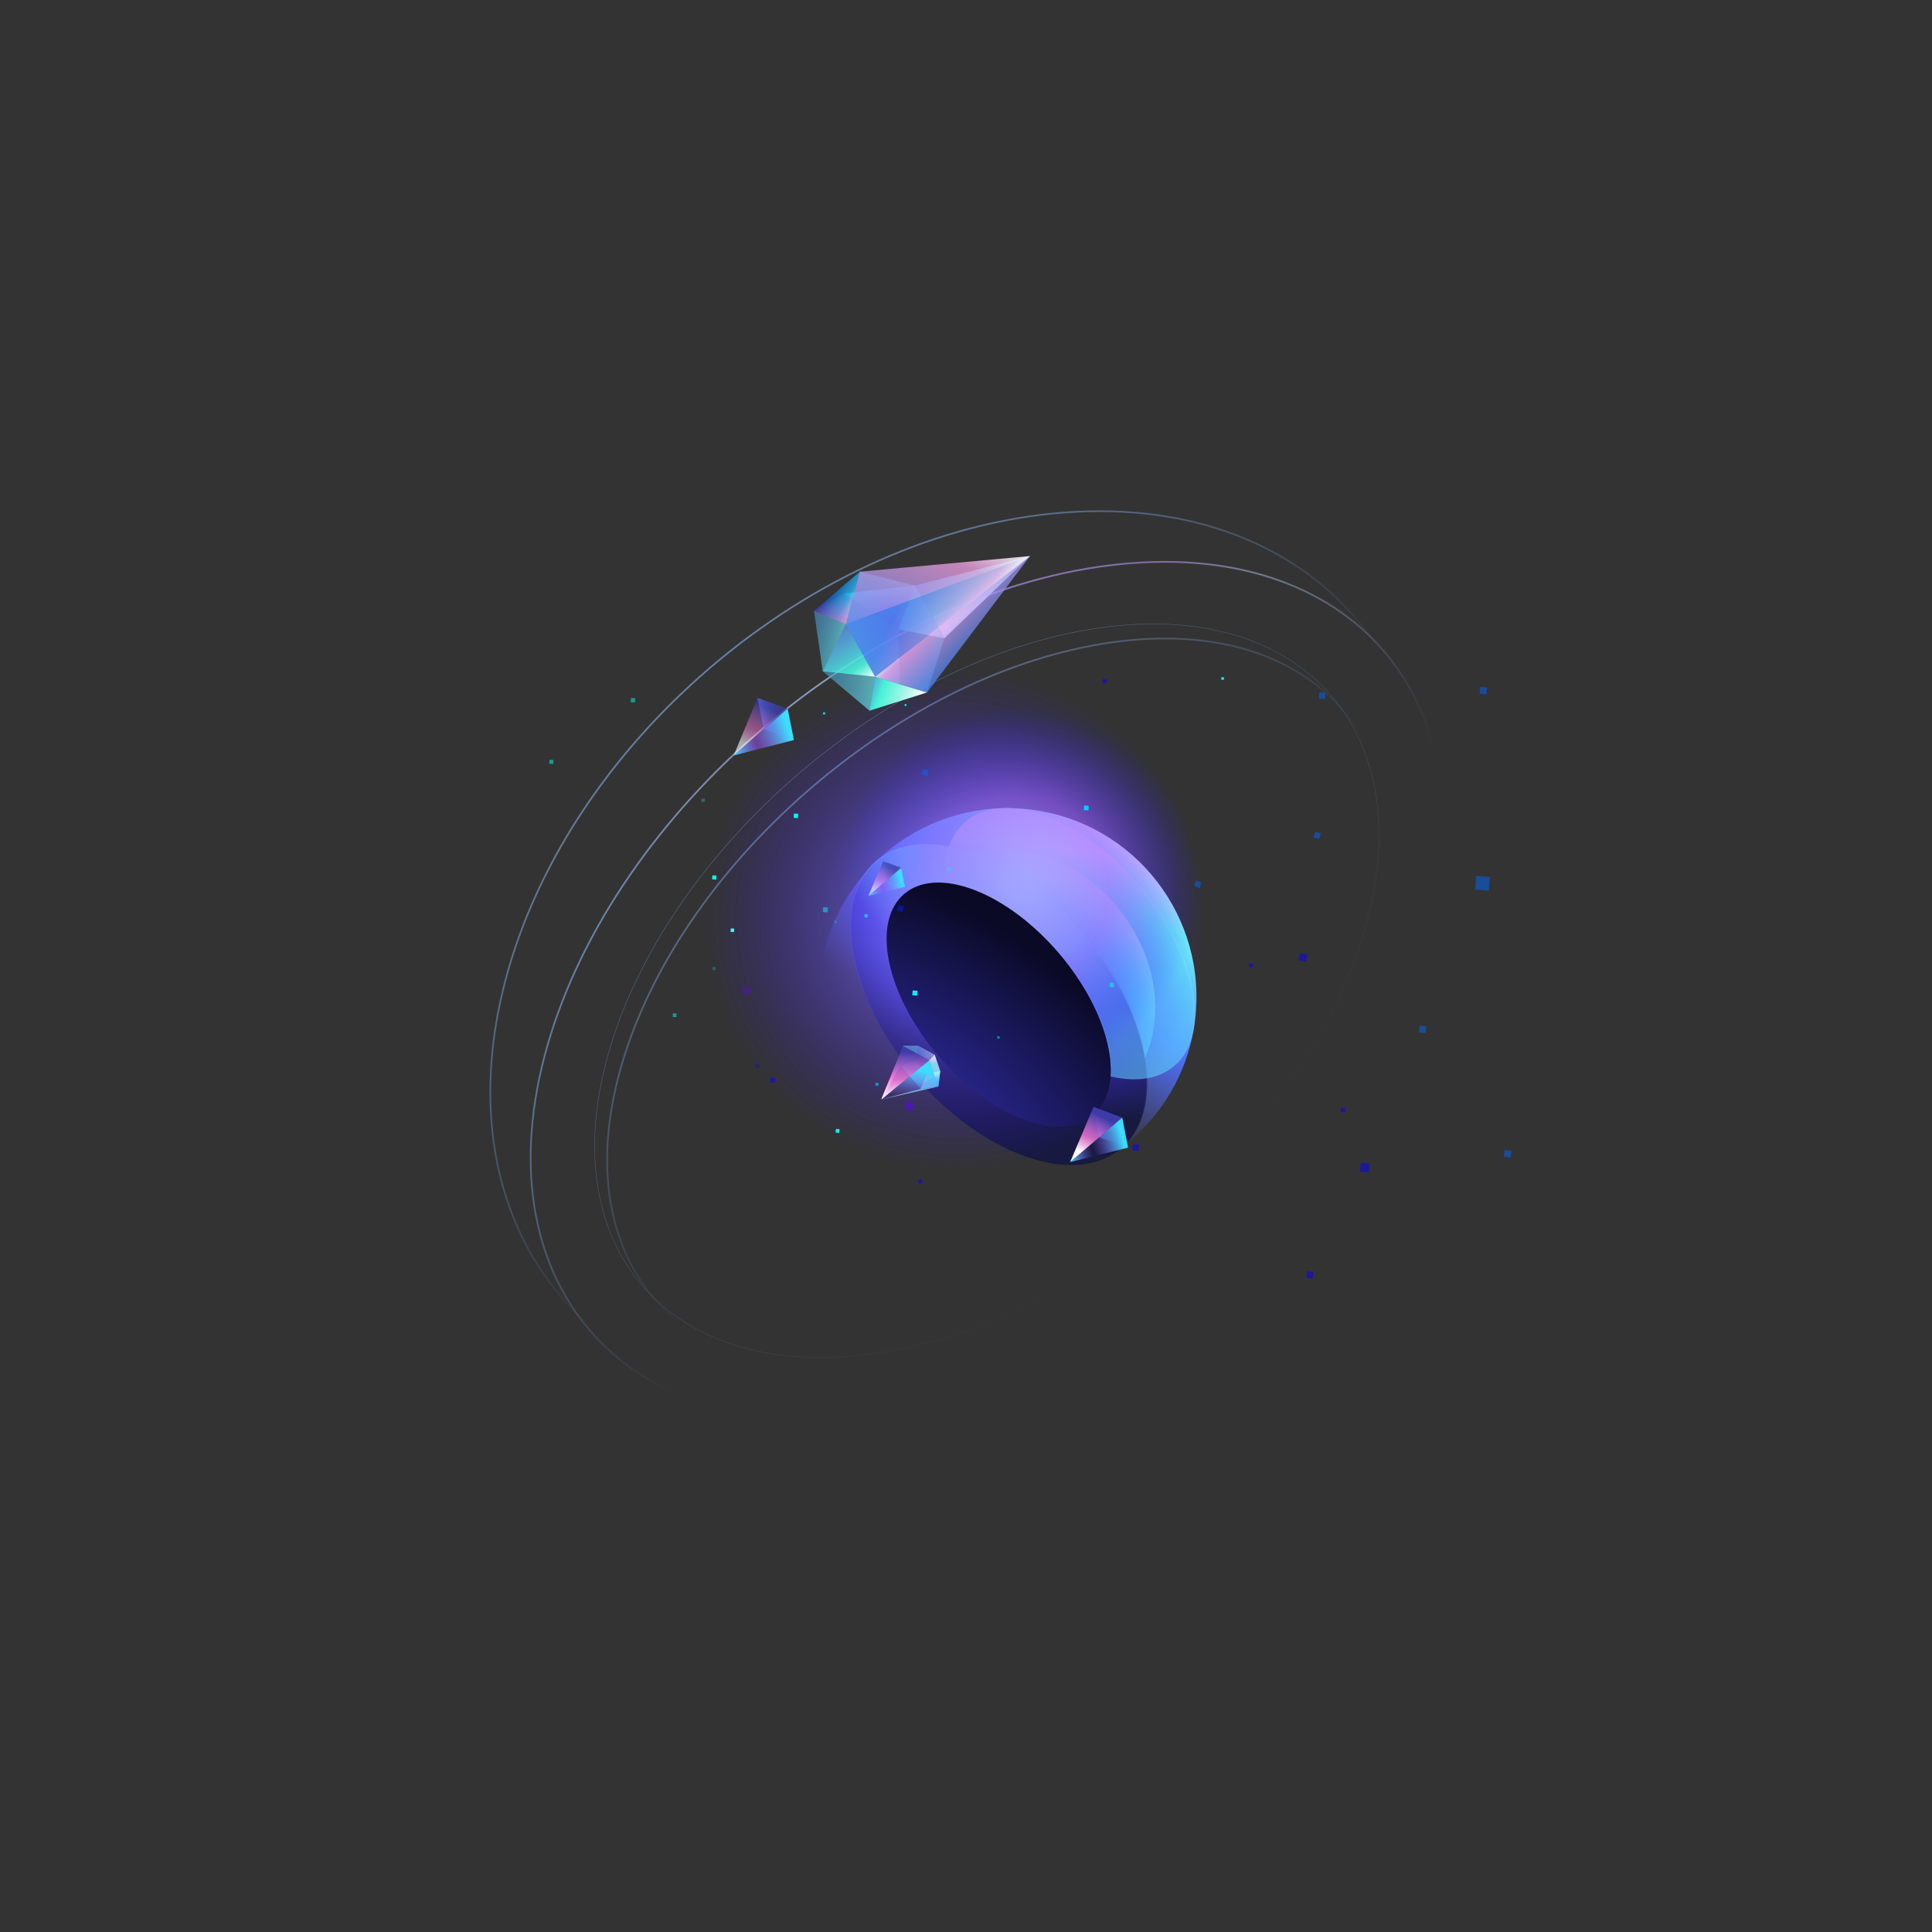 <svg width="1472" height="1472" viewBox="0 0 1472 1472" fill="none" xmlns="http://www.w3.org/2000/svg">
<rect x="0" y="0" width="1472" height="1472" fill="#333333" stroke="none"/>
<path d="M911.125 770.916C904.894 850.15 835.61 909.33 756.377 903.099C677.143 896.867 617.963 827.584 624.194 748.35C630.426 669.116 699.709 609.936 778.943 616.168C858.177 622.399 917.357 691.683 911.125 770.916Z" fill="url(#paint0_linear_67_349)"/>
<path d="M880.165 766.641C880.797 823.047 836.226 861.119 780.612 851.677C724.998 842.235 679.402 788.854 678.77 732.448C678.138 676.042 722.709 637.97 778.323 647.413C833.937 656.855 879.533 710.235 880.165 766.641Z" fill="url(#paint1_radial_67_349)"/>
<path d="M872.075 804.271C883.67 868.278 843.289 902.77 781.882 881.311C720.475 859.853 661.295 790.569 649.7 726.562C638.105 662.555 678.485 628.063 739.893 649.522C801.3 670.981 860.48 740.264 872.075 804.271Z" fill="url(#paint2_radial_67_349)"/>
<path d="M871.693 804.34C877.476 836.262 870.283 860.724 854.102 874.545C837.922 888.366 812.636 891.647 782.01 880.945C751.386 870.243 721.294 847.606 697.407 819.64C673.519 791.675 655.864 758.413 650.082 726.493C644.299 694.571 651.492 670.109 667.673 656.288C683.853 642.467 709.139 639.186 739.765 649.888C770.388 660.59 800.481 683.227 824.368 711.193C848.256 739.159 865.911 772.42 871.693 804.34Z" stroke="url(#paint3_linear_67_349)" stroke-opacity="0.2" stroke-width="0.776"/>
<mask id="path-5-inside-1_67_349" fill="white">
<path fill-rule="evenodd" clip-rule="evenodd" d="M846.139 820.082C846.597 813.259 846.003 805.642 844.243 797.329C834.032 749.105 788.437 695.725 742.402 678.101C734.466 675.063 727.036 673.285 720.224 672.672C716.715 626.9 748.643 604.191 796.106 621.542C847.631 640.379 897.952 699.291 908.502 753.126C918.22 802.719 890.799 830.704 846.139 820.082Z"/>
</mask>
<path fill-rule="evenodd" clip-rule="evenodd" d="M846.139 820.082C846.597 813.259 846.003 805.642 844.243 797.329C834.032 749.105 788.437 695.725 742.402 678.101C734.466 675.063 727.036 673.285 720.224 672.672C716.715 626.9 748.643 604.191 796.106 621.542C847.631 640.379 897.952 699.291 908.502 753.126C918.22 802.719 890.799 830.704 846.139 820.082Z" fill="url(#paint4_linear_67_349)"/>
<path d="M844.243 797.329L845.003 797.168L844.243 797.329ZM846.139 820.082L845.364 820.03L845.32 820.686L845.959 820.838L846.139 820.082ZM742.402 678.101L742.68 677.376L742.402 678.101ZM720.224 672.672L719.45 672.731L719.5 673.386L720.155 673.445L720.224 672.672ZM796.106 621.542L796.373 620.813L796.106 621.542ZM908.502 753.126L907.74 753.275L908.502 753.126ZM843.484 797.489C845.232 805.744 845.817 813.289 845.364 820.03L846.913 820.135C847.377 813.228 846.775 805.539 845.003 797.168L843.484 797.489ZM742.124 678.826C764.991 687.58 787.797 705.239 806.166 726.744C824.535 748.249 838.412 773.536 843.484 797.489L845.003 797.168C839.864 772.898 825.837 747.382 807.347 725.735C788.857 704.089 765.848 686.245 742.68 677.376L742.124 678.826ZM720.155 673.445C726.884 674.051 734.244 675.809 742.124 678.826L742.68 677.376C734.688 674.316 727.188 672.519 720.294 671.898L720.155 673.445ZM720.998 672.612C719.258 649.909 726.31 633.103 739.489 624.076C752.685 615.039 772.246 613.646 795.84 622.272L796.373 620.813C772.504 612.087 752.368 613.374 738.612 622.795C724.838 632.229 717.681 649.663 719.45 672.731L720.998 672.612ZM795.84 622.272C821.446 631.633 846.803 650.976 867.079 674.714C887.355 698.452 902.497 726.52 907.74 753.275L909.263 752.977C903.957 725.897 888.663 697.591 868.26 673.705C847.857 649.819 822.291 630.288 796.373 620.813L795.84 622.272ZM907.74 753.275C912.571 777.928 908.138 797.03 897.148 808.651C886.172 820.257 868.47 824.596 846.318 819.327L845.959 820.838C868.467 826.191 886.805 821.848 898.276 809.718C909.732 797.604 914.151 777.917 909.263 752.977L907.74 753.275Z" fill="url(#paint5_linear_67_349)" fill-opacity="0.3" mask="url(#path-5-inside-1_67_349)"/>
<g style="mix-blend-mode:lighten">
<ellipse cx="765.908" cy="684.685" rx="175.76" ry="171.194" transform="rotate(-130.503 765.908 684.685)" fill="url(#paint6_radial_67_349)" fill-opacity="0.6"/>
</g>
<g style="mix-blend-mode:lighten">
<path d="M557.857 527.727C659.249 441.12 811.892 453.386 898.793 555.123C985.695 656.861 973.947 809.544 872.555 896.151C771.162 982.757 618.52 970.491 531.619 868.754C444.717 767.016 456.465 614.333 557.857 527.727Z" fill="url(#paint7_radial_67_349)" fill-opacity="0.8"/>
</g>
<path d="M844.24 797.328C854.451 845.552 825.41 870.358 779.375 852.734C733.341 835.11 687.745 781.729 677.534 733.506C667.323 685.282 696.364 660.476 742.399 678.1C788.433 695.724 834.029 749.104 844.24 797.328Z" fill="url(#paint8_radial_67_349)"/>
<path d="M675.505 1041.29C596.556 1052.59 534.739 1031.92 498.52 989.523C462.302 947.121 451.55 882.833 475.058 806.621C498.566 730.406 551.868 656.785 619.068 599.384C686.269 541.983 767.317 500.847 846.27 489.542C925.22 478.238 987.036 498.907 1023.25 541.309C1059.47 583.711 1070.22 647.999 1046.72 724.21C1023.21 800.426 969.908 874.047 902.707 931.447C835.507 988.848 754.458 1029.99 675.505 1041.29Z" stroke="url(#paint9_linear_67_349)" stroke-width="1.294"/>
<path d="M666.556 1031.24C587.486 1042.56 525.47 1021.87 489.105 979.298C452.739 936.724 441.997 872.236 465.541 795.908C489.084 719.579 542.452 645.879 609.709 588.43C676.967 530.981 758.103 489.79 837.174 478.469C916.244 467.147 978.26 487.838 1014.63 530.412C1050.99 572.986 1061.73 637.474 1038.19 713.802C1014.65 790.131 961.278 863.831 894.021 921.28C826.764 978.73 745.627 1019.92 666.556 1031.24Z" stroke="url(#paint10_linear_67_349)" stroke-width="0.259"/>
<path d="M658.398 1078.97C565.948 1090.4 492.799 1064.45 449.186 1013.39C405.573 962.334 391.381 886.028 417.125 796.502C442.871 706.97 503.67 621.242 581.183 555.033C658.696 488.823 752.875 442.174 845.331 430.741C937.781 419.309 1010.93 445.254 1054.54 496.314C1098.16 547.373 1112.35 623.678 1086.6 713.205C1060.86 802.736 1000.06 888.464 922.546 954.674C845.032 1020.88 750.854 1067.53 658.398 1078.97Z" stroke="url(#paint11_linear_67_349)" stroke-width="1.294"/>
<path d="M658.398 1078.97C565.948 1090.4 492.799 1064.45 449.186 1013.39C405.573 962.334 391.381 886.028 417.125 796.502C442.871 706.97 503.67 621.242 581.183 555.033C658.696 488.823 752.875 442.174 845.331 430.741C937.781 419.309 1010.93 445.254 1054.54 496.314C1098.16 547.373 1112.35 623.678 1086.6 713.205C1060.86 802.736 1000.06 888.464 922.546 954.674C845.032 1020.88 750.854 1067.53 658.398 1078.97Z" stroke="url(#paint12_linear_67_349)" stroke-opacity="0.2" stroke-width="1.294"/>
<path d="M650.212 1069.35C554.162 1076.55 476.255 1045.08 427.887 988.46C379.52 931.835 360.616 849.966 382.752 756.223C404.89 662.472 463.88 574.641 541.383 508.44C618.886 442.239 714.859 397.705 810.918 390.495C906.969 383.286 984.876 414.756 1033.24 471.381C1081.61 528.006 1100.52 609.875 1078.38 703.617C1056.24 797.368 997.251 885.199 919.748 951.401C842.245 1017.6 746.272 1062.14 650.212 1069.35Z" stroke="url(#paint13_linear_67_349)" stroke-width="1.294"/>
<rect x="626.893" y="694.877" width="3.734" height="3.734" transform="rotate(-85.503 626.893 694.877)" fill="#00F0FF" fill-opacity="0.5"/>
<rect x="627.045" y="544.255" width="1.54" height="1.54" transform="rotate(-85.503 627.045 544.255)" fill="#00F0FF"/>
<rect width="2.022" height="2.022" transform="matrix(-0.078 0.997 0.997 0.078 930.601 515.862)" fill="#00F0FF"/>
<rect x="682.514" y="503.876" width="2.329" height="2.329" transform="rotate(-85.503 682.514 503.876)" fill="#00F0FF"/>
<rect x="689.195" y="537.807" width="1.38" height="1.38" transform="rotate(-85.503 689.195 537.807)" fill="#00F0FF"/>
<rect x="695.068" y="758.299" width="3.734" height="3.734" transform="rotate(-85.503 695.068 758.299)" fill="#00F0FF"/>
<rect x="586.753" y="824.662" width="3.734" height="3.734" transform="rotate(-85.503 586.753 824.662)" fill="#0500FF" fill-opacity="0.5"/>
<rect x="556.607" y="709.954" width="2.61" height="2.61" transform="rotate(-85.503 556.607 709.954)" fill="#3DFFFB"/>
<rect x="862.673" y="876.479" width="4.853" height="4.853" transform="rotate(-85.503 862.673 876.479)" fill="#0500FF" fill-opacity="0.5"/>
<rect width="5.182" height="5.182" transform="matrix(0.078 -0.997 0.997 0.078 1081.11 786.678)" fill="#0066FF" fill-opacity="0.5"/>
<rect width="10.465" height="10.465" transform="matrix(0.078 -0.997 0.997 0.078 1123.85 677.805)" fill="#0066FF" fill-opacity="0.5"/>
<rect width="4.87" height="4.87" transform="matrix(-0.078 0.997 0.997 0.078 1005.08 527.355)" fill="#0066FF" fill-opacity="0.5"/>
<rect width="5.182" height="5.182" transform="matrix(0.078 -0.997 0.997 0.078 1127.41 528.589)" fill="#0066FF" fill-opacity="0.5"/>
<rect width="5.182" height="5.182" transform="matrix(0.078 -0.997 0.997 0.078 1145.91 881.442)" fill="#0066FF" fill-opacity="0.5"/>
<rect x="995.309" y="973.714" width="5.182" height="5.182" transform="rotate(-85.503 995.309 973.714)" fill="#0500FF" fill-opacity="0.5"/>
<rect width="3.629" height="3.629" transform="matrix(0.078 -0.997 0.997 0.078 1021.32 847.385)" fill="#0500FF" fill-opacity="0.5"/>
<rect x="1036.23" y="892.687" width="6.748" height="6.748" transform="rotate(-85.503 1036.23 892.687)" fill="#0500FF" fill-opacity="0.5"/>
<rect width="4.44" height="4.44" transform="matrix(-0.958 -0.286 0.286 -0.958 914.109 676.487)" fill="#0066FF" fill-opacity="0.5"/>
<rect width="3.473" height="3.473" transform="matrix(-0.997 -0.078 0.078 -0.997 829.242 617.476)" fill="#00D1FF"/>
<rect width="4.172" height="4.172" transform="matrix(0.958 0.286 0.286 -0.958 683.444 693.587)" fill="#001AFF" fill-opacity="0.5"/>
<rect x="706.427" y="591.431" width="4.44" height="4.44" transform="rotate(-163.401 706.427 591.431)" fill="#0066FF" fill-opacity="0.5"/>
<rect width="4.44" height="4.44" transform="matrix(-0.958 -0.286 0.286 -0.958 1005.04 639.264)" fill="#0066FF" fill-opacity="0.5"/>
<rect x="843.141" y="520.646" width="3.21" height="3.21" transform="rotate(-175.503 843.141 520.646)" fill="#0500FF" fill-opacity="0.5"/>
<rect width="3.106" height="3.106" transform="matrix(-0.958 -0.286 0.286 -0.958 954.184 737.414)" fill="#0500FF" fill-opacity="0.5"/>
<rect x="994.768" y="733.071" width="5.775" height="5.775" transform="rotate(-163.401 994.768 733.071)" fill="#0500FF" fill-opacity="0.5"/>
<rect width="2.487" height="2.487" transform="matrix(0.078 -0.997 0.997 0.078 658.52 698.929)" fill="#00FFF0" fill-opacity="0.6"/>
<rect x="636.652" y="862.913" width="2.802" height="2.802" transform="rotate(-85.503 636.652 862.913)" fill="#00FFF0"/>
<rect width="3.094" height="3.094" transform="matrix(-0.078 0.997 0.997 0.078 542.815 666.899)" fill="#00FFF0"/>
<rect x="604.665" y="623.09" width="3.292" height="3.292" transform="rotate(-85.503 604.665 623.09)" fill="#00FFF0"/>
<rect width="3.292" height="3.292" transform="matrix(0.078 -0.997 0.997 0.078 845.374 751.939)" fill="#00FFF0" fill-opacity="0.5"/>
<rect x="759.774" y="791.269" width="1.805" height="1.805" transform="rotate(-85.503 759.774 791.269)" fill="#00FFF0" fill-opacity="0.5"/>
<rect x="700.64" y="902.548" width="3.292" height="3.292" transform="rotate(-120.813 700.64 902.548)" fill="#0500FF" fill-opacity="0.5"/>
<rect x="666.969" y="827.134" width="2.298" height="2.298" transform="rotate(-85.503 666.969 827.134)" fill="#00D1FF" fill-opacity="0.6"/>
<rect x="689.527" y="845.536" width="6.192" height="6.192" transform="rotate(-85.503 689.527 845.536)" fill="#6100FF" fill-opacity="0.5"/>
<g opacity="0.5">
<rect x="534.365" y="610.821" width="2.487" height="2.487" transform="rotate(-85.503 534.365 610.821)" fill="#00FFF0" fill-opacity="0.6"/>
<rect width="2.802" height="2.802" transform="matrix(0.078 -0.997 0.997 0.078 512.498 774.805)" fill="#00FFF0"/>
<rect width="3.094" height="3.094" transform="matrix(-0.078 0.997 0.997 0.078 418.66 578.794)" fill="#00FFF0"/>
<rect width="3.292" height="3.292" transform="matrix(0.078 -0.997 0.997 0.078 480.51 534.982)" fill="#00FFF0"/>
<rect x="721.219" y="663.83" width="3.292" height="3.292" transform="rotate(-85.503 721.219 663.83)" fill="#00FFF0" fill-opacity="0.5"/>
<rect x="635.62" y="703.161" width="1.805" height="1.805" transform="rotate(-85.503 635.62 703.161)" fill="#00FFF0" fill-opacity="0.5"/>
<rect x="576.486" y="814.44" width="3.292" height="3.292" transform="rotate(-120.813 576.486 814.44)" fill="#0500FF" fill-opacity="0.5"/>
<rect x="542.816" y="739.026" width="2.298" height="2.298" transform="rotate(-85.503 542.816 739.026)" fill="#00D1FF" fill-opacity="0.6"/>
<rect width="6.192" height="6.192" transform="matrix(0.078 -0.997 0.997 0.078 565.373 757.431)" fill="#6100FF" fill-opacity="0.5"/>
</g>
<path d="M837.498 866.472L833.095 843.558L855.038 851.489L859.442 874.403L837.498 866.472Z" fill="url(#paint14_linear_67_349)"/>
<path d="M855.038 851.492L833.095 843.56L815.354 885.385L855.038 851.492Z" fill="url(#paint15_linear_67_349)"/>
<path d="M855.039 851.495L859.468 874.402L815.354 885.389L855.039 851.495Z" fill="url(#paint16_linear_67_349)"/>
<path d="M675.599 670.685L672.82 656.227L686.667 661.232L689.445 675.69L675.599 670.685Z" fill="url(#paint17_linear_67_349)"/>
<path d="M686.669 661.23L672.82 656.224L661.624 682.62L686.669 661.23Z" fill="url(#paint18_linear_67_349)" fill-opacity="0.6"/>
<path d="M686.667 661.229L689.463 675.686L661.623 682.62L686.667 661.229Z" fill="url(#paint19_linear_67_349)"/>
<path d="M581.934 555.706L577.185 531.834L600.129 539.958L604.878 563.83L581.934 555.706Z" fill="url(#paint20_linear_67_349)"/>
<path d="M600.13 539.962L577.185 531.838L558.964 575.588L600.13 539.962Z" fill="url(#paint21_linear_67_349)" fill-opacity="0.6"/>
<path d="M600.128 539.963L604.905 563.828L558.963 575.589L600.128 539.963Z" fill="url(#paint22_linear_67_349)"/>
<path d="M699.666 796.766L698.269 807.729L706.42 817.029L716.357 816L712.13 803.585L699.666 796.766Z" fill="url(#paint23_linear_67_349)" fill-opacity="0.7"/>
<path d="M671.496 837.738L701.495 829.657L715.048 827.795L671.496 837.738Z" fill="url(#paint24_linear_67_349)" fill-opacity="0.8"/>
<path d="M671.495 837.739L685.987 811.891L688.038 796.802L671.495 837.739Z" fill="url(#paint25_linear_67_349)"/>
<path d="M688.036 796.805L685.989 811.9L698.268 807.73L699.667 796.764L688.036 796.805Z" fill="url(#paint26_linear_67_349)" fill-opacity="0.6"/>
<path d="M701.493 829.655L685.991 811.897L698.271 807.726L706.42 817.026L701.493 829.655Z" fill="url(#paint27_linear_67_349)" fill-opacity="0.6"/>
<path d="M701.491 829.66L715.046 827.795L716.357 815.998L706.419 817.028L701.491 829.66Z" fill="url(#paint28_linear_67_349)" fill-opacity="0.8"/>
<path d="M671.496 837.737L708.119 807.79L715.048 827.795L671.496 837.737Z" fill="url(#paint29_linear_67_349)"/>
<path d="M671.496 837.737L708.117 807.79L688.038 796.8L671.496 837.737Z" fill="url(#paint30_linear_67_349)"/>
<path d="M715.047 827.796L708.119 807.789L712.13 803.582L716.357 816.003L715.047 827.796Z" fill="url(#paint31_linear_67_349)" fill-opacity="0.6"/>
<path d="M688.032 796.806L708.116 807.791L712.131 803.584L699.662 796.765L688.032 796.806Z" fill="url(#paint32_linear_67_349)" fill-opacity="0.6"/>
<path d="M697.132 446.11L719.498 486.301L684.365 479.53L697.132 446.11Z" fill="url(#paint33_linear_67_349)"/>
<path d="M697.135 446.11L719.5 486.301L784.773 423.66L697.135 446.11Z" fill="url(#paint34_linear_67_349)"/>
<path d="M643.062 452.167L684.382 479.528L697.134 446.111L643.062 452.167Z" fill="url(#paint35_linear_67_349)"/>
<path d="M685.848 529.058L684.381 479.525L643.062 452.17L620.212 465.439L626.895 511.515L662.528 541.481L685.848 529.058Z" fill="url(#paint36_linear_67_349)" fill-opacity="0.5"/>
<path d="M666.821 515.615L706.276 527.605L719.5 486.301L697.135 446.11L655.064 435.576L644.456 475.424L666.821 515.615Z" fill="url(#paint37_radial_67_349)" fill-opacity="0.5"/>
<path d="M644.456 475.423L666.821 515.614L626.89 511.514L644.456 475.423Z" fill="url(#paint38_linear_67_349)"/>
<path d="M644.457 475.424L666.822 515.615L784.772 423.658L644.457 475.424Z" fill="url(#paint39_linear_67_349)" fill-opacity="0.9"/>
<path d="M662.531 541.482L666.822 515.615L626.89 511.515L662.531 541.482Z" fill="url(#paint40_linear_67_349)" fill-opacity="0.5"/>
<path d="M620.212 465.436L644.456 475.424L626.892 511.519L620.212 465.436Z" fill="url(#paint41_linear_67_349)" fill-opacity="0.5"/>
<path d="M662.531 541.484L666.822 515.617L706.276 527.608L662.531 541.484Z" fill="url(#paint42_linear_67_349)"/>
<path d="M620.213 465.435L644.457 475.423L655.064 435.575L620.213 465.435Z" fill="url(#paint43_linear_67_349)"/>
<path d="M620.213 465.435L644.457 475.423L655.064 435.575L620.213 465.435Z" fill="url(#paint44_linear_67_349)" fill-opacity="0.6"/>
<path d="M784.774 423.658L666.822 515.617L706.276 527.607L784.774 423.658Z" fill="url(#paint45_linear_67_349)" fill-opacity="0.9"/>
<path d="M784.774 423.656L644.454 475.42L655.061 435.572L784.774 423.656Z" fill="url(#paint46_linear_67_349)" fill-opacity="0.9"/>
<defs>
<linearGradient id="paint0_linear_67_349" x1="829.997" y1="630.656" x2="727.639" y2="793.818" gradientUnits="userSpaceOnUse">
<stop stop-color="white"/>
<stop offset="0.166" stop-color="#71FFF6"/>
<stop offset="0.552" stop-color="#4F75FF"/>
<stop offset="1" stop-color="#5E64FF" stop-opacity="0"/>
</linearGradient>
<radialGradient id="paint1_radial_67_349" cx="0" cy="0" r="1" gradientUnits="userSpaceOnUse" gradientTransform="translate(769.325 790.406) rotate(-77.979) scale(128.194 153.003)">
<stop offset="0.406" stop-color="#3330B1" stop-opacity="0.1"/>
<stop offset="0.679" stop-color="#58FFFF" stop-opacity="0.5"/>
<stop offset="1" stop-color="white"/>
</radialGradient>
<radialGradient id="paint2_radial_67_349" cx="0" cy="0" r="1" gradientUnits="userSpaceOnUse" gradientTransform="translate(759.902 665.552) rotate(123.323) scale(163.129 279.421)">
<stop stop-color="white"/>
<stop offset="0.298" stop-color="#5EF5FF"/>
<stop offset="0.538" stop-color="#3432BD"/>
<stop offset="0.914" stop-color="#171940"/>
</radialGradient>
<linearGradient id="paint3_linear_67_349" x1="754.908" y1="654.927" x2="715.103" y2="829.456" gradientUnits="userSpaceOnUse">
<stop stop-color="white"/>
<stop offset="1" stop-color="white" stop-opacity="0"/>
</linearGradient>
<linearGradient id="paint4_linear_67_349" x1="826.142" y1="649.113" x2="812.128" y2="771.489" gradientUnits="userSpaceOnUse">
<stop stop-color="white"/>
<stop offset="0.502" stop-color="#4FFFF4" stop-opacity="0.1"/>
<stop offset="1" stop-color="#5ECFFF" stop-opacity="0.6"/>
</linearGradient>
<linearGradient id="paint5_linear_67_349" x1="814.463" y1="595.758" x2="835.179" y2="870.634" gradientUnits="userSpaceOnUse">
<stop stop-color="white"/>
<stop offset="1" stop-color="white" stop-opacity="0"/>
</linearGradient>
<radialGradient id="paint6_radial_67_349" cx="0" cy="0" r="1" gradientUnits="userSpaceOnUse" gradientTransform="translate(765.908 696.819) rotate(80.778) scale(136.091 139.803)">
<stop offset="0.073" stop-color="white"/>
<stop offset="0.508" stop-color="#C173FF" stop-opacity="0.9"/>
<stop offset="1" stop-color="#0E26FF" stop-opacity="0"/>
</radialGradient>
<radialGradient id="paint7_radial_67_349" cx="0" cy="0" r="1" gradientUnits="userSpaceOnUse" gradientTransform="translate(728.219 700.824) rotate(-49.519) scale(191.826 192.814)">
<stop offset="0.073" stop-color="#8785FF"/>
<stop offset="1" stop-color="#3E0EFF" stop-opacity="0"/>
</radialGradient>
<radialGradient id="paint8_radial_67_349" cx="0" cy="0" r="1" gradientUnits="userSpaceOnUse" gradientTransform="translate(683.779 854.702) rotate(-55.689) scale(166.676 293.26)">
<stop stop-color="#3330B1"/>
<stop offset="1" stop-color="#0A0926"/>
</radialGradient>
<linearGradient id="paint9_linear_67_349" x1="550.279" y1="518.851" x2="779.218" y2="786.875" gradientUnits="userSpaceOnUse">
<stop stop-color="#8FBCFF" stop-opacity="0.6"/>
<stop offset="1" stop-color="#8FBCFF" stop-opacity="0"/>
</linearGradient>
<linearGradient id="paint10_linear_67_349" x1="597.264" y1="573.86" x2="894.105" y2="921.379" gradientUnits="userSpaceOnUse">
<stop stop-color="#8FBCFF" stop-opacity="0.6"/>
<stop offset="1" stop-color="#8FBCFF" stop-opacity="0"/>
</linearGradient>
<linearGradient id="paint11_linear_67_349" x1="488.297" y1="446.288" x2="802.11" y2="813.677" gradientUnits="userSpaceOnUse">
<stop stop-color="white" stop-opacity="0.6"/>
<stop offset="0.344" stop-color="#8FBCFF" stop-opacity="0.6"/>
<stop offset="1" stop-color="#8FBCFF" stop-opacity="0"/>
</linearGradient>
<linearGradient id="paint12_linear_67_349" x1="775.03" y1="449.695" x2="804.751" y2="578.425" gradientUnits="userSpaceOnUse">
<stop stop-color="#FF48D7"/>
<stop offset="0.234" stop-color="white" stop-opacity="0.766"/>
<stop offset="1" stop-color="#FF48D7" stop-opacity="0"/>
</linearGradient>
<linearGradient id="paint13_linear_67_349" x1="524.486" y1="488.656" x2="751.681" y2="754.639" gradientUnits="userSpaceOnUse">
<stop stop-color="#8FBCFF" stop-opacity="0.6"/>
<stop offset="1" stop-color="#8FBCFF" stop-opacity="0"/>
</linearGradient>
<linearGradient id="paint14_linear_67_349" x1="831.97" y1="857.856" x2="860.566" y2="860.105" gradientUnits="userSpaceOnUse">
<stop stop-color="#6083FF"/>
<stop offset="1" stop-color="#0C1E5E" stop-opacity="0"/>
</linearGradient>
<linearGradient id="paint15_linear_67_349" x1="838.738" y1="840.574" x2="815.234" y2="885.245" gradientUnits="userSpaceOnUse">
<stop offset="0.171" stop-color="#3D3BA9"/>
<stop offset="0.538" stop-color="#FF7BE2" stop-opacity="0.8"/>
<stop offset="0.792" stop-color="white"/>
</linearGradient>
<linearGradient id="paint16_linear_67_349" x1="815.51" y1="885.572" x2="857.608" y2="871.831" gradientUnits="userSpaceOnUse">
<stop stop-color="#3DDCFF"/>
<stop offset="0.427" stop-color="#9D50FF" stop-opacity="0"/>
<stop offset="0.977" stop-color="#3DDCFF"/>
</linearGradient>
<linearGradient id="paint17_linear_67_349" x1="672.111" y1="665.249" x2="690.155" y2="666.668" gradientUnits="userSpaceOnUse">
<stop stop-color="#6083FF"/>
<stop offset="1" stop-color="#0C1E5E" stop-opacity="0"/>
</linearGradient>
<linearGradient id="paint18_linear_67_349" x1="676.381" y1="654.34" x2="661.548" y2="682.531" gradientUnits="userSpaceOnUse">
<stop offset="0.171" stop-color="#3D3BA9"/>
<stop offset="0.538" stop-color="#FF7BE2" stop-opacity="0.8"/>
<stop offset="0.792" stop-color="white"/>
</linearGradient>
<linearGradient id="paint19_linear_67_349" x1="661.721" y1="682.735" x2="688.289" y2="674.063" gradientUnits="userSpaceOnUse">
<stop stop-color="#3DDCFF"/>
<stop offset="0.427" stop-color="#9D50FF" stop-opacity="0.5"/>
<stop offset="0.977" stop-color="#3DDCFF"/>
</linearGradient>
<linearGradient id="paint20_linear_67_349" x1="576.109" y1="546.756" x2="605.954" y2="548.908" gradientUnits="userSpaceOnUse">
<stop stop-color="#6083FF"/>
<stop offset="1" stop-color="#0C1E5E" stop-opacity="0"/>
</linearGradient>
<linearGradient id="paint21_linear_67_349" x1="583.052" y1="528.685" x2="558.838" y2="575.442" gradientUnits="userSpaceOnUse">
<stop offset="0.171" stop-color="#3D3BA9"/>
<stop offset="0.538" stop-color="#FF7BE2" stop-opacity="0.8"/>
<stop offset="0.792" stop-color="white"/>
</linearGradient>
<linearGradient id="paint22_linear_67_349" x1="559.127" y1="575.778" x2="602.947" y2="561.158" gradientUnits="userSpaceOnUse">
<stop stop-color="#3DDCFF"/>
<stop offset="0.427" stop-color="#9D50FF" stop-opacity="0.5"/>
<stop offset="0.977" stop-color="#3DDCFF"/>
</linearGradient>
<linearGradient id="paint23_linear_67_349" x1="694.404" y1="804.175" x2="713.733" y2="805.35" gradientUnits="userSpaceOnUse">
<stop stop-color="#6587FF"/>
<stop offset="1" stop-color="#D8E0FF" stop-opacity="0.9"/>
</linearGradient>
<linearGradient id="paint24_linear_67_349" x1="698.746" y1="814.461" x2="713.173" y2="839.977" gradientUnits="userSpaceOnUse">
<stop offset="0.135" stop-color="white"/>
<stop offset="0.281" stop-color="#89F8FF" stop-opacity="0.935"/>
<stop offset="0.646" stop-color="#71F6FF" stop-opacity="0.921"/>
<stop offset="1" stop-color="#4A72FF" stop-opacity="0.9"/>
</linearGradient>
<linearGradient id="paint25_linear_67_349" x1="671.607" y1="808.709" x2="684.702" y2="830.723" gradientUnits="userSpaceOnUse">
<stop offset="0.171" stop-color="#3D3BA9"/>
<stop offset="0.538" stop-color="#FF7BE2" stop-opacity="0.8"/>
<stop offset="0.792" stop-color="white"/>
</linearGradient>
<linearGradient id="paint26_linear_67_349" x1="693.368" y1="792.25" x2="700.008" y2="807.329" gradientUnits="userSpaceOnUse">
<stop offset="0.135" stop-color="white"/>
<stop offset="0.281" stop-color="#89F8FF" stop-opacity="0.935"/>
<stop offset="0.646" stop-color="#71F6FF" stop-opacity="0.921"/>
<stop offset="1" stop-color="#4A72FF" stop-opacity="0.9"/>
</linearGradient>
<linearGradient id="paint27_linear_67_349" x1="690.82" y1="807.771" x2="685.176" y2="823.904" gradientUnits="userSpaceOnUse">
<stop offset="0.135" stop-color="white"/>
<stop offset="0.281" stop-color="#89F8FF" stop-opacity="0.935"/>
<stop offset="0.646" stop-color="#71F6FF" stop-opacity="0.921"/>
<stop offset="1" stop-color="#4A72FF" stop-opacity="0.9"/>
</linearGradient>
<linearGradient id="paint28_linear_67_349" x1="714.319" y1="816.295" x2="720.288" y2="827.777" gradientUnits="userSpaceOnUse">
<stop offset="0.135" stop-color="white"/>
<stop offset="0.281" stop-color="#89F8FF" stop-opacity="0.935"/>
<stop offset="0.646" stop-color="#71F6FF" stop-opacity="0.921"/>
<stop offset="1" stop-color="#4A72FF" stop-opacity="0.9"/>
</linearGradient>
<linearGradient id="paint29_linear_67_349" x1="685.161" y1="853.449" x2="692.551" y2="813.281" gradientUnits="userSpaceOnUse">
<stop stop-color="#3DDCFF"/>
<stop offset="0.427" stop-color="#9D50FF" stop-opacity="0"/>
<stop offset="0.977" stop-color="#3DDCFF"/>
</linearGradient>
<linearGradient id="paint30_linear_67_349" x1="703.107" y1="792.243" x2="700.225" y2="849.425" gradientUnits="userSpaceOnUse">
<stop offset="0.171" stop-color="#3D3BA9"/>
<stop offset="0.538" stop-color="#FF7BE2" stop-opacity="0.8"/>
<stop offset="0.792" stop-color="white"/>
</linearGradient>
<linearGradient id="paint31_linear_67_349" x1="713.646" y1="803.068" x2="717.523" y2="827.022" gradientUnits="userSpaceOnUse">
<stop offset="0.135" stop-color="white"/>
<stop offset="0.281" stop-color="#89F8FF" stop-opacity="0.935"/>
<stop offset="0.646" stop-color="#71F6FF" stop-opacity="0.921"/>
<stop offset="1" stop-color="#4A72FF" stop-opacity="0.9"/>
</linearGradient>
<linearGradient id="paint32_linear_67_349" x1="694.981" y1="804.941" x2="707.559" y2="794.197" gradientUnits="userSpaceOnUse">
<stop stop-color="#3E5ABE"/>
<stop offset="1" stop-color="#3E5ABE" stop-opacity="0"/>
</linearGradient>
<linearGradient id="paint33_linear_67_349" x1="665.135" y1="516.552" x2="632.379" y2="469.937" gradientUnits="userSpaceOnUse">
<stop stop-color="white"/>
<stop offset="0.227" stop-color="#47FFDE" stop-opacity="0.8"/>
<stop offset="1" stop-color="#6D61FF" stop-opacity="0.5"/>
</linearGradient>
<linearGradient id="paint34_linear_67_349" x1="665.136" y1="516.555" x2="632.38" y2="469.94" gradientUnits="userSpaceOnUse">
<stop stop-color="white"/>
<stop offset="0.227" stop-color="#47FFDE" stop-opacity="0.8"/>
<stop offset="1" stop-color="#6D61FF" stop-opacity="0.5"/>
</linearGradient>
<linearGradient id="paint35_linear_67_349" x1="652.757" y1="436.859" x2="669.081" y2="469.952" gradientUnits="userSpaceOnUse">
<stop stop-color="white"/>
<stop offset="0.227" stop-color="#47FFDE" stop-opacity="0.8"/>
<stop offset="1" stop-color="#6D61FF" stop-opacity="0.5"/>
</linearGradient>
<linearGradient id="paint36_linear_67_349" x1="698.2" y1="471.836" x2="613.077" y2="519.205" gradientUnits="userSpaceOnUse">
<stop stop-color="#6D61FF"/>
<stop offset="1" stop-color="#47FFDE"/>
</linearGradient>
<radialGradient id="paint37_radial_67_349" cx="0" cy="0" r="1" gradientUnits="userSpaceOnUse" gradientTransform="translate(681.978 480.863) rotate(-119.095) scale(77.975 44.634)">
<stop stop-color="#6D61FF"/>
<stop offset="1" stop-color="#47FFDE"/>
</radialGradient>
<linearGradient id="paint38_linear_67_349" x1="665.135" y1="516.553" x2="632.379" y2="469.938" gradientUnits="userSpaceOnUse">
<stop stop-color="white"/>
<stop offset="0.227" stop-color="#47FFDE" stop-opacity="0.8"/>
<stop offset="1" stop-color="#6D61FF" stop-opacity="0.5"/>
</linearGradient>
<linearGradient id="paint39_linear_67_349" x1="652.596" y1="514.232" x2="720.233" y2="549.083" gradientUnits="userSpaceOnUse">
<stop offset="0.073" stop-color="#4B86FA" stop-opacity="0.8"/>
<stop offset="0.792" stop-color="#FCA6EF" stop-opacity="0.8"/>
<stop offset="1" stop-color="white"/>
</linearGradient>
<linearGradient id="paint40_linear_67_349" x1="666.218" y1="514.53" x2="624.338" y2="512.67" gradientUnits="userSpaceOnUse">
<stop stop-color="#7BFFE7" stop-opacity="0.8"/>
<stop offset="1" stop-color="#322994" stop-opacity="0.5"/>
</linearGradient>
<linearGradient id="paint41_linear_67_349" x1="645.059" y1="476.509" x2="617.269" y2="471.698" gradientUnits="userSpaceOnUse">
<stop stop-color="#7BFFE7" stop-opacity="0.9"/>
<stop offset="1" stop-color="#322994" stop-opacity="0.5"/>
</linearGradient>
<linearGradient id="paint42_linear_67_349" x1="703.97" y1="528.891" x2="653.609" y2="510.417" gradientUnits="userSpaceOnUse">
<stop stop-color="white"/>
<stop offset="0.587" stop-color="#47FFDE" stop-opacity="0.9"/>
<stop offset="1" stop-color="#6D61FF" stop-opacity="0.5"/>
</linearGradient>
<linearGradient id="paint43_linear_67_349" x1="621.795" y1="465.528" x2="647.242" y2="480.22" gradientUnits="userSpaceOnUse">
<stop stop-color="#0A3892"/>
<stop offset="0.536" stop-color="#29B2ED" stop-opacity="0.8"/>
<stop offset="0.968" stop-color="white"/>
</linearGradient>
<linearGradient id="paint44_linear_67_349" x1="638.854" y1="480.267" x2="637.309" y2="453.612" gradientUnits="userSpaceOnUse">
<stop stop-color="#FF439D"/>
<stop offset="1" stop-color="#FF43D6" stop-opacity="0"/>
</linearGradient>
<linearGradient id="paint45_linear_67_349" x1="769.309" y1="465.794" x2="737.918" y2="435.644" gradientUnits="userSpaceOnUse">
<stop offset="0.073" stop-color="#4B86FA" stop-opacity="0.8"/>
<stop offset="0.792" stop-color="#FCA6EF" stop-opacity="0.8"/>
<stop offset="1" stop-color="white"/>
</linearGradient>
<linearGradient id="paint46_linear_67_349" x1="530.732" y1="455.702" x2="589.641" y2="331.32" gradientUnits="userSpaceOnUse">
<stop offset="0.073" stop-color="#4B86FA" stop-opacity="0.8"/>
<stop offset="0.792" stop-color="#FCA6EF" stop-opacity="0.8"/>
<stop offset="1" stop-color="white"/>
</linearGradient>
</defs>
</svg>
